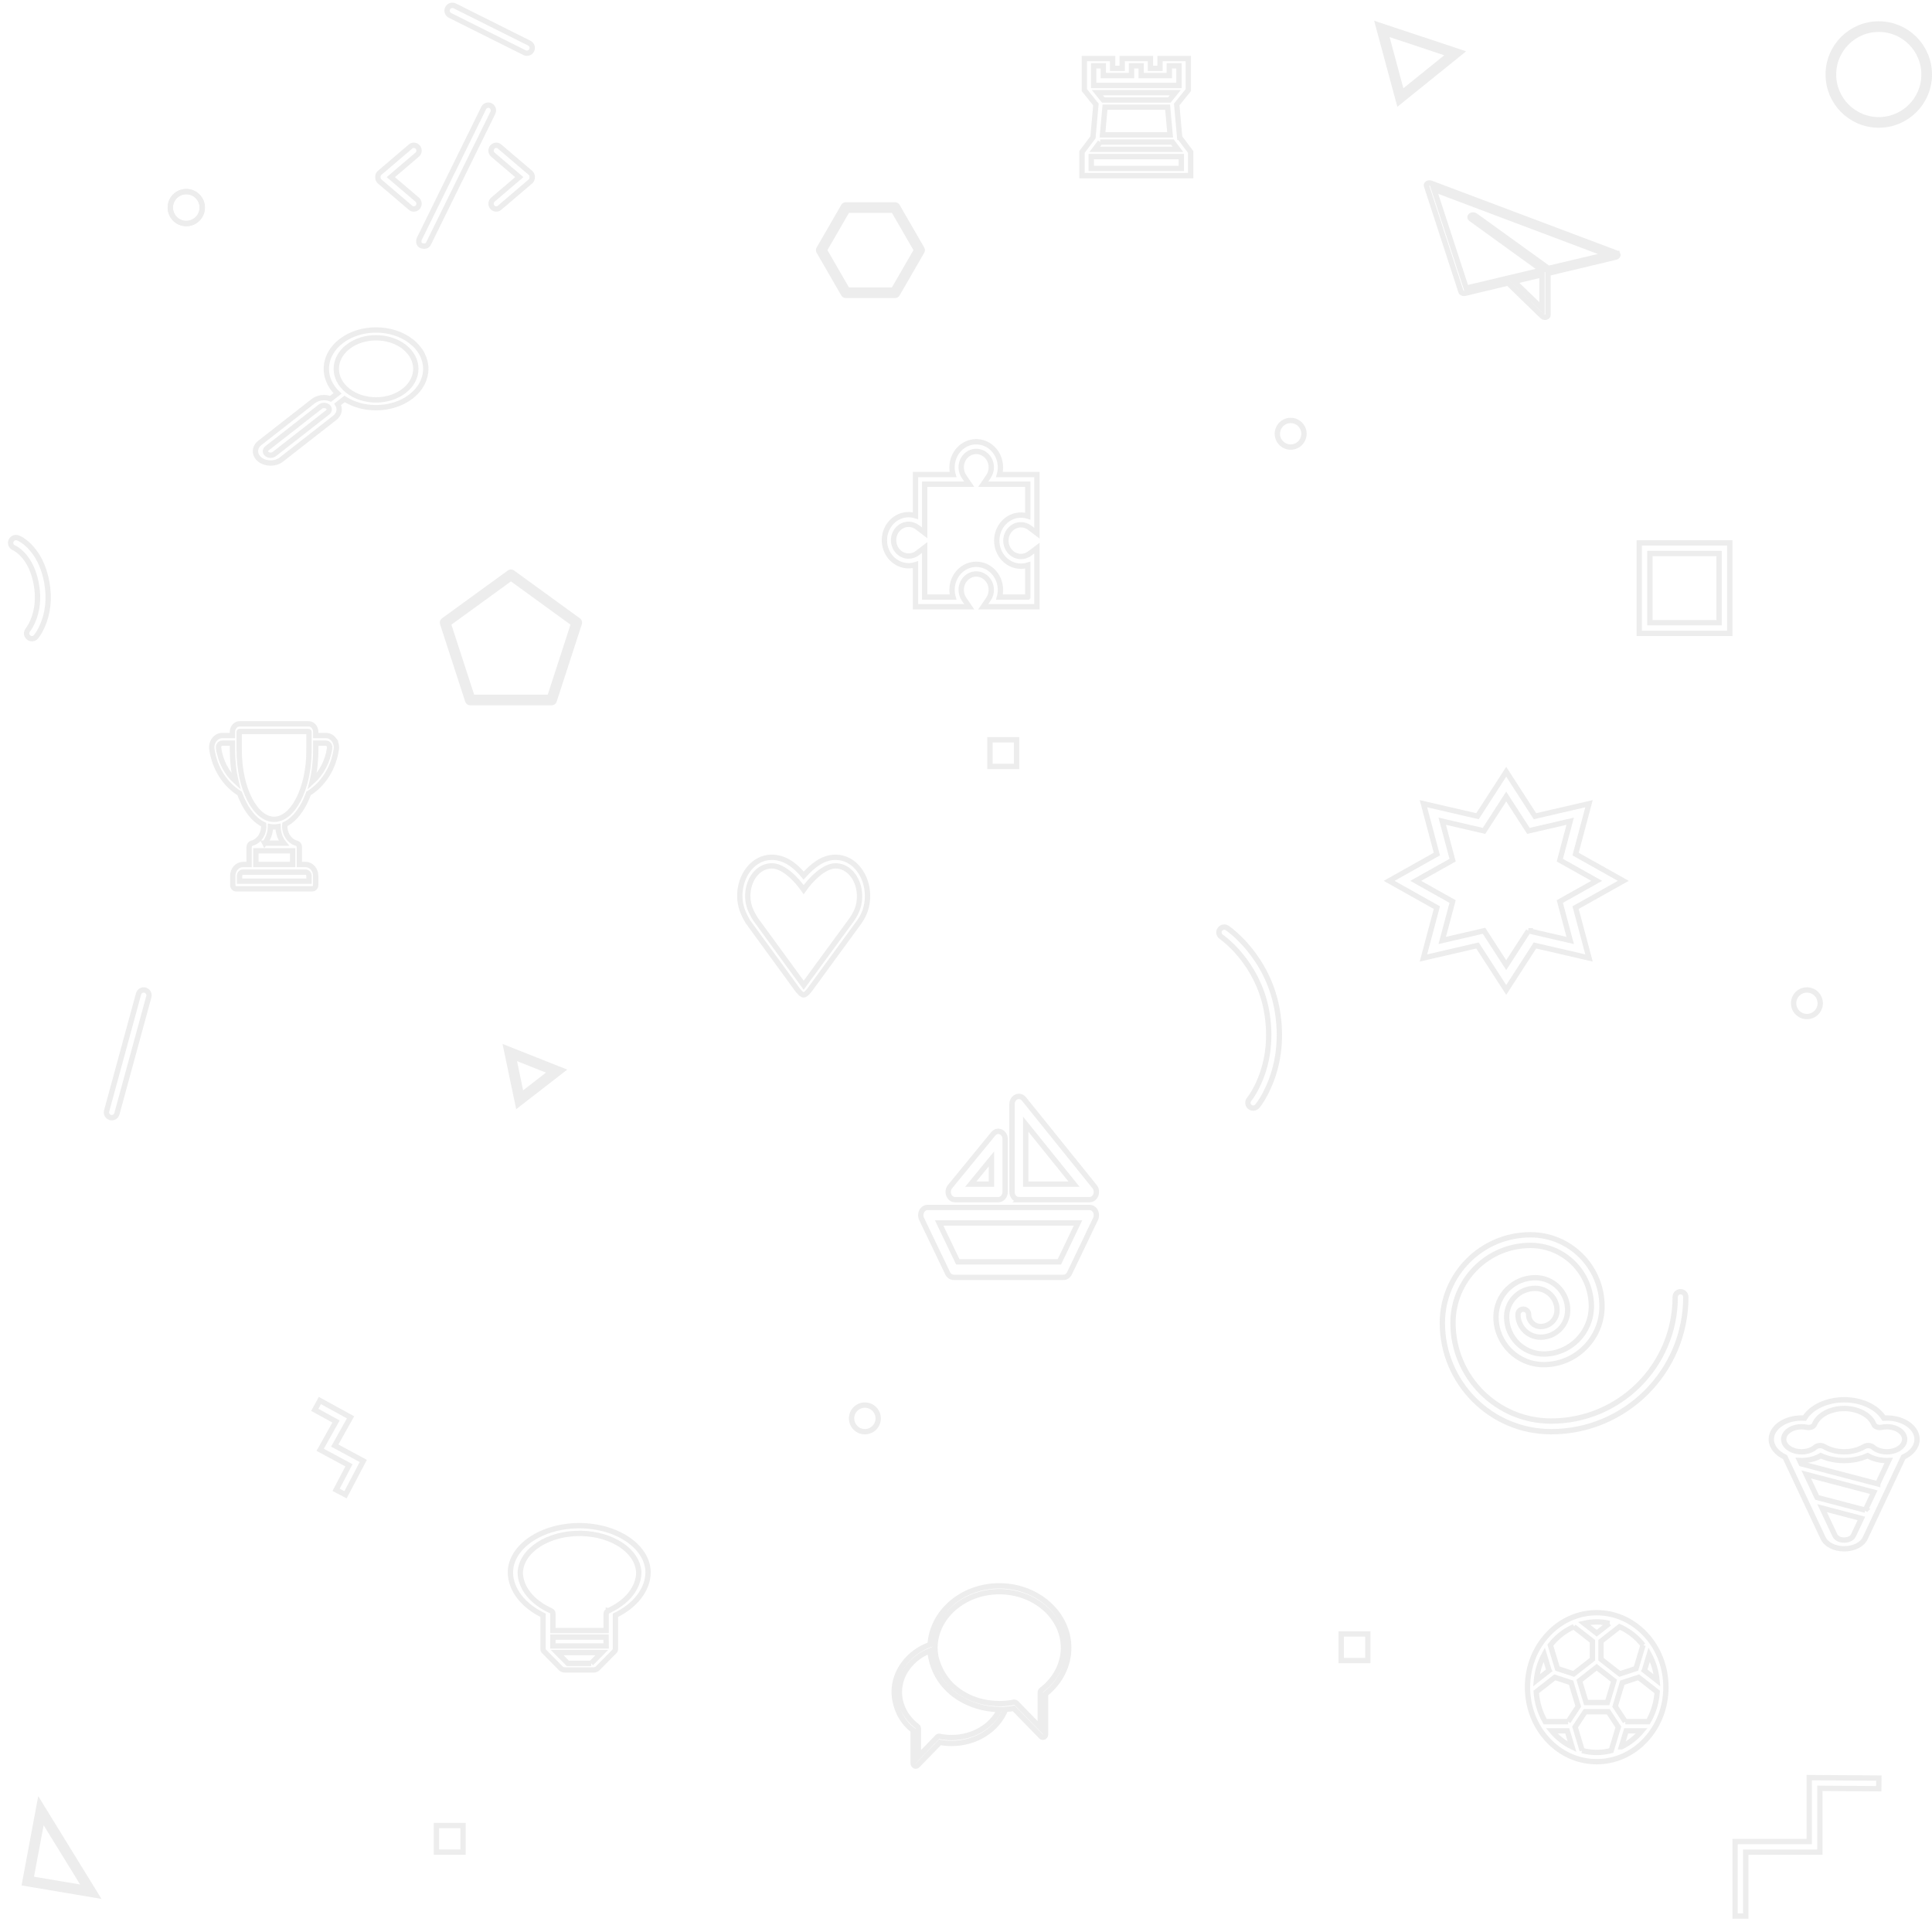 <svg xmlns="http://www.w3.org/2000/svg" width="363" height="363" viewBox="0 0 363 363">
  <g fill="none" opacity=".1" stroke="#464646">
    <path d="M84.553 2.894C84.059 2.647 83.859 2.047 84.106 1.553 84.353 1.059 84.953.859 85.447 1.106L99.447 8.106C99.941 8.353 100.141 8.953 99.894 9.447 99.647 9.941 99.047 10.141 98.553 9.894L84.553 2.894zM26.035 186.737C26.181 186.204 26.73 185.89 27.263 186.035 27.796 186.181 28.11 186.73 27.965 187.263L21.965 209.263C21.819 209.796 21.27 210.11 20.737 209.965 20.204 209.819 19.89 209.27 20.035 208.737L26.035 186.737zM2.635 102.931C2.121 102.729 1.867 102.149 2.069 101.635 2.271 101.121 2.851 100.867 3.365 101.069 4.164 101.382 5.274 102.154 6.354 103.56 7.483 105.029 8.324 106.927 8.77 109.295 9.375 112.51 8.977 115.316 7.938 117.648 7.513 118.603 7.078 119.272 6.765 119.645 6.409 120.067 5.778 120.121 5.355 119.765 4.933 119.409 4.879 118.778 5.235 118.355 5.274 118.31 5.361 118.193 5.482 118.007 5.694 117.68 5.909 117.289 6.111 116.835 6.991 114.86 7.331 112.463 6.804 109.665 6.416 107.604 5.704 105.997 4.768 104.778 4.272 104.133 3.747 103.641 3.229 103.28 2.936 103.077 2.725 102.966 2.635 102.931zM229.462 176.016C229.004 175.707 228.883 175.086 229.191 174.628 229.5 174.17 230.121 174.048 230.579 174.357 230.908 174.578 231.456 175.001 232.149 175.626 233.291 176.655 234.431 177.891 235.494 179.336 237.836 182.518 239.474 186.249 240.091 190.528 240.844 195.75 240.077 200.359 238.334 204.253 237.562 205.979 236.78 207.186 236.236 207.838 235.882 208.262 235.251 208.319 234.827 207.965 234.403 207.611 234.346 206.981 234.7 206.556 234.797 206.44 234.987 206.185 235.239 205.795 235.67 205.13 236.103 204.342 236.509 203.436 238.104 199.872 238.808 195.642 238.112 190.814 237.545 186.879 236.039 183.451 233.883 180.521 232.904 179.191 231.855 178.054 230.81 177.111 230.446 176.783 230.11 176.504 229.811 176.273 229.637 176.139 229.518 176.053 229.462 176.016z"/>
    <polygon stroke-linejoin="round" stroke-width="2" points="163.545 37.762 171.543 42.38 171.543 51.616 163.545 56.234 155.546 51.616 155.546 42.38" transform="rotate(30 163.545 46.998)"/>
    <polygon stroke-linejoin="round" stroke-width="2" points="96 108 108.364 116.983 103.641 131.517 88.359 131.517 83.636 116.983"/>
    <circle cx="162.5" cy="266.5" r="2.5"/>
    <circle cx="339.5" cy="188.5" r="2.5"/>
    <circle cx="242.5" cy="81.5" r="2.5"/>
    <circle cx="35" cy="39" r="3"/>
    <circle cx="353" cy="14" r="9" stroke-width="2"/>
    <circle cx="35" cy="39" r="3"/>
    <polygon stroke-width="2" points="102.123 196.537 104.069 205.107 95.241 203.04" transform="rotate(65 99.655 200.822)"/>
    <polygon stroke-width="2" points="17.705 344.525 10.891 354.415 -.049 346.585" transform="rotate(65 8.828 349.47)"/>
    <polygon stroke-width="2" points="269.555 3.222 272.731 16.071 259.575 13.773" transform="rotate(65 266.153 9.647)"/>
    <path d="M310,104 L310,117 L323,117 L323,104 L310,104 Z M325,102 L325,119 L308,119 L308,102 L325,102 Z"/>
    <rect width="5" height="5" x="186" y="139"/>
    <rect width="5" height="5" x="82" y="343"/>
    <rect width="5" height="5" x="252" y="307"/>
    <polygon points="59.142 264.896 60.104 263.142 65.866 266.3 62.897 271.602 68.257 274.495 64.921 280.85 63.15 279.921 65.567 275.316 60.159 272.398 63.134 267.084"/>
    <polygon points="339.935 333.993 353.011 334.079 352.998 336.079 341.935 336.007 341.935 348 328.004 348 328.004 360 326.004 360 326.004 346 339.935 346"/>
    <path d="M314.748,243.696 C314.748,243.143 315.196,242.696 315.748,242.696 C316.3,242.696 316.748,243.143 316.748,243.696 C316.748,257.67 305.418,269 291.444,269 C280.154,269 271,259.846 271,248.556 C271,239.413 278.412,232 287.555,232 C294.98,232 300.999,238.02 300.999,245.445 C300.999,251.495 296.094,256.401 290.044,256.401 C285.093,256.401 281.08,252.387 281.08,247.437 C281.08,243.365 284.379,240.066 288.451,240.066 C291.819,240.066 294.548,242.795 294.548,246.162 C294.548,248.966 292.275,251.24 289.47,251.24 C287.116,251.24 285.208,249.332 285.208,246.977 C285.208,246.424 285.656,245.977 286.208,245.977 C286.761,245.977 287.208,246.424 287.208,246.977 C287.208,248.228 288.22,249.24 289.47,249.24 C291.17,249.24 292.548,247.862 292.548,246.162 C292.548,243.899 290.714,242.066 288.451,242.066 C285.484,242.066 283.08,244.47 283.08,247.437 C283.08,251.283 286.197,254.401 290.044,254.401 C294.989,254.401 298.999,250.391 298.999,245.445 C298.999,239.124 293.875,234 287.555,234 C279.517,234 273,240.518 273,248.556 C273,258.742 281.258,267 291.444,267 C304.314,267 314.748,256.566 314.748,243.696 Z"/>
    <path id="lightbulb" d="m108.88,286.656c-7.167,0.003 -12.976,3.953 -12.981,8.826c0.064,3.181 2.34,6.153 6.136,8.013l0,6.374c0.003,0.073 0.025,0.145 0.064,0.213l0,0.05c0.016,0.026 0.034,0.051 0.055,0.075l3.238,3.278c0.171,0.172 0.458,0.276 0.764,0.275l5.354,0c0.306,0 0.592,-0.103 0.764,-0.275l3.238,-3.278c0.021,-0.024 0.039,-0.049 0.055,-0.075l0,-0.05c0.04,-0.068 0.061,-0.14 0.064,-0.213l0,-6.374c3.796,-1.86 6.072,-4.832 6.136,-8.013c-0.005,-4.849 -5.758,-8.789 -12.889,-8.826zm2.19,25.872l-4.379,0l-2.006,-2.027l8.381,0l-1.996,2.027zm-7.185,-3.278l0,-1.658l9.991,0l0.009,1.658l-10,0zm10.414,-6.612l0,0.019c-0.26,0.116 -0.415,0.314 -0.414,0.525l0,3.178l-10,0l0,-3.215c0.002,-0.212 -0.154,-0.409 -0.414,-0.525c-3.522,-1.6 -5.662,-4.276 -5.722,-7.156c0.177,-4.182 5.306,-7.475 11.457,-7.354c5.902,0.115 10.647,3.341 10.817,7.354c-0.052,2.887 -2.192,5.571 -5.722,7.175z"/>
    <path id="paperplane" d="m303.969,47.793c-0.041,-0.105 -0.137,-0.195 -0.266,-0.25l-34.862,-13.128c-0.285,-0.106 -0.634,-0.023 -0.779,0.185c-0.062,0.089 -0.079,0.191 -0.047,0.288l6.484,19.912c0.069,0.228 0.377,0.373 0.69,0.322c0.028,-0.005 0.056,-0.011 0.082,-0.018l8.067,-1.929l6.469,6.276c0.192,0.187 0.555,0.225 0.811,0.085c0.146,-0.08 0.232,-0.205 0.232,-0.338l0,-7.838l12.722,-3.045c0.307,-0.064 0.485,-0.298 0.398,-0.523zm-14.247,10.16l-5.242,-5.075l5.242,-1.258l0,6.333zm1.22,-7.523l-13.756,-9.914c-0.22,-0.169 -0.587,-0.176 -0.819,-0.015s-0.241,0.429 -0.02,0.598c0.009,0.007 0.018,0.014 0.028,0.02l13.332,9.632l-14.22,3.383l-6.06,-18.547l32.5,12.243l-10.985,2.6z"/>
    <path id="chat" d="m187.759,297.96c-6.953,0 -12.629,4.886 -12.996,11.022c-4.059,1.47 -6.763,5.011 -6.763,8.95c0.077,2.9 1.409,5.576 3.568,7.171l0,6.187c0,0.304 0.22,0.551 0.491,0.551c0.124,0 0.243,-0.053 0.334,-0.147l4.203,-4.321c0.723,0.133 1.454,0.199 2.187,0.198c4.583,0 8.616,-2.557 10.148,-6.393c0.511,-0.044 1.021,-0.103 1.532,-0.198l5.159,5.298c0.199,0.207 0.51,0.194 0.694,-0.029c0.084,-0.102 0.131,-0.236 0.131,-0.375l0,-7.598c2.769,-2.204 4.354,-5.357 4.354,-8.678c-0.007,-6.415 -5.853,-11.639 -13.041,-11.639zm-8.976,28.51c-0.755,0.001 -1.509,-0.075 -2.252,-0.228c-0.15,-0.032 -0.305,0.017 -0.419,0.132l-3.555,3.674l0,-5.239c-0,-0.183 -0.081,-0.353 -0.216,-0.456c-2.147,-1.624 -3.359,-3.99 -3.359,-6.429c0,-3.351 2.285,-6.4 5.748,-7.781c0.034,0.496 0.106,0.988 0.216,1.47c0.483,2.236 1.586,4.243 3.149,5.731c0.092,0.096 3.417,3.769 9.735,3.858c-1.525,3.196 -5.048,5.268 -9.048,5.268zm16.891,-8.935c-0.135,0.102 -0.216,0.273 -0.216,0.456l0,6.613l-4.517,-4.636c-0.091,-0.095 -0.21,-0.147 -0.334,-0.147l-0.092,0c-0.864,0.18 -1.74,0.271 -2.619,0.272c-4.753,0 -7.627,-2.072 -9.035,-3.402c-1.435,-1.395 -2.477,-3.228 -2.998,-5.276c-0.127,-0.605 -0.193,-1.223 -0.196,-1.844c0.039,-5.775 5.447,-10.515 12.092,-10.515s12.053,4.725 12.053,10.537c0,3.042 -1.506,5.937 -4.138,7.943z"/>
    <path id="magnifier" d="m77.266,64.135c-3.645,-2.848 -9.576,-2.848 -13.221,0c-3.421,2.673 -3.631,6.919 -0.63,9.785l-1.293,1.01c-1.06,-0.399 -2.373,-0.255 -3.25,0.43l-10.04,7.844c-1.11,0.867 -1.11,2.278 0,3.145c0.555,0.434 1.284,0.65 2.013,0.65c0.729,0 1.458,-0.217 2.013,-0.65l10.04,-7.844c0.878,-0.686 1.061,-1.712 0.551,-2.539l1.293,-1.01c1.714,1.096 3.814,1.644 5.914,1.644c2.394,0 4.788,-0.712 6.61,-2.136c3.645,-2.848 3.645,-7.481 0,-10.329zm-15.694,13.335l-10.04,7.844c-0.379,0.296 -0.995,0.296 -1.374,0c-0.379,-0.296 -0.379,-0.778 0,-1.074l10.04,-7.844c0.189,-0.148 0.438,-0.222 0.687,-0.222c0.249,0 0.498,0.074 0.687,0.222c0.379,0.296 0.379,0.778 0,1.074zm14.368,-4.042c-2.914,2.277 -7.655,2.277 -10.569,0c-2.914,-2.277 -2.914,-5.981 0,-8.257c1.457,-1.138 3.371,-1.707 5.285,-1.707c1.914,0 3.828,0.569 5.285,1.707c2.914,2.276 2.914,5.981 -0,8.257z"/>
    <path id="icecream" d="m354.517,266.43c-0.189,0 -0.377,0.007 -0.564,0.02c-1.266,-2.064 -4.193,-3.449 -7.452,-3.449s-6.186,1.386 -7.453,3.449c-0.187,-0.013 -0.375,-0.02 -0.564,-0.02c-3.13,0 -5.677,1.792 -5.677,3.994c0,1.397 1.025,2.628 2.573,3.342l7.162,15.222c0.575,1.222 2.129,2.012 3.958,2.012s3.383,-0.79 3.958,-2.012l7.162,-15.222c1.548,-0.714 2.573,-1.945 2.573,-3.342c0,-2.203 -2.547,-3.994 -5.677,-3.994zm-6.272,22.043c-0.308,0.654 -1.103,0.887 -1.745,0.887c-0.642,0 -1.437,-0.233 -1.745,-0.887l-2.407,-5.115l7.389,1.941l-1.493,3.174zm2.227,-4.733l-9.063,-2.38l-2.038,-4.331l12.69,3.333l-1.59,3.379zm2.323,-4.937l-14.364,-3.773l-0.292,-0.62c0.114,0.005 0.228,0.008 0.344,0.008c1.336,0 2.606,-0.326 3.614,-0.914c1.305,0.593 2.834,0.914 4.403,0.914s3.098,-0.321 4.403,-0.914c1.008,0.587 2.278,0.914 3.614,0.914c0.116,0 0.23,-0.003 0.344,-0.008l-2.067,4.392zm1.722,-6.025c-1.011,0 -1.958,-0.317 -2.597,-0.871c-0.198,-0.172 -0.487,-0.28 -0.8,-0.299c-0.035,-0.002 -0.07,-0.003 -0.105,-0.003c-0.277,0 -0.546,0.069 -0.758,0.197c-1.045,0.63 -2.38,0.976 -3.757,0.976c-1.378,0 -2.712,-0.347 -3.757,-0.976c-0.239,-0.144 -0.55,-0.214 -0.863,-0.194c-0.313,0.02 -0.601,0.128 -0.8,0.299c-0.639,0.553 -1.586,0.871 -2.597,0.871c-1.844,0 -3.345,-1.056 -3.345,-2.354c0,-1.298 1.501,-2.354 3.345,-2.354c0.335,0 0.666,0.035 0.983,0.103c0.301,0.065 0.625,0.042 0.901,-0.064c0.276,-0.106 0.479,-0.286 0.564,-0.499c0.695,-1.749 2.985,-2.97 5.569,-2.97c2.584,0 4.874,1.221 5.569,2.97c0.085,0.213 0.288,0.393 0.564,0.499c0.276,0.106 0.601,0.129 0.901,0.064c0.318,-0.069 0.648,-0.103 0.983,-0.103c1.844,0 3.345,1.056 3.345,2.354c0,1.298 -1.501,2.354 -3.345,2.354z"/>
    <path id="trophy" d="m62.746,138.989c-0.378,-0.503 -0.928,-0.791 -1.511,-0.791l-1.912,0l0,-0.677c0,-0.838 -0.602,-1.52 -1.342,-1.52l-12.964,0c-0.74,0 -1.342,0.682 -1.342,1.52l0,0.677l-1.912,0c-0.582,0 -1.133,0.288 -1.511,0.791c-0.374,0.498 -0.535,1.152 -0.443,1.794c0.502,3.499 2.446,6.591 5.205,8.287c0.252,0.687 0.538,1.337 0.855,1.943c1.015,1.936 2.278,3.274 3.667,3.921c0.141,1.613 -0.807,3.141 -2.233,3.506c-0.003,0.001 -0.005,0.002 -0.008,0.003c-0.278,0.075 -0.486,0.358 -0.486,0.697l0,3.291l-1.175,0c-1.048,0 -1.9,0.966 -1.9,2.152l0,1.699c0,0.396 0.283,0.717 0.633,0.717l14.321,0c0.35,0 0.633,-0.321 0.633,-0.717l0,-1.699c0,-1.187 -0.852,-2.152 -1.9,-2.152l-1.175,0l0,-3.291c0,-0.339 -0.208,-0.623 -0.487,-0.697c-0.003,-0.001 -0.005,-0.002 -0.008,-0.002c-1.438,-0.367 -2.387,-1.91 -2.231,-3.535c1.365,-0.658 2.606,-1.984 3.606,-3.891c0.318,-0.606 0.603,-1.256 0.855,-1.943c2.759,-1.696 4.702,-4.787 5.205,-8.287c0.092,-0.642 -0.069,-1.296 -0.443,-1.794zm-21.686,1.563c-0.033,-0.229 0.023,-0.454 0.158,-0.634c0.137,-0.182 0.335,-0.286 0.546,-0.286l1.912,0l0,1.32c0,2.07 0.233,4.075 0.675,5.908c-1.737,-1.555 -2.932,-3.813 -3.29,-6.308zm16.364,23.313c0.349,0 0.633,0.322 0.633,0.717l0,0.981l-13.055,0l0,-0.981c0,-0.396 0.284,-0.717 0.633,-0.717l11.788,0zm-2.442,-4.009l0,2.574l-6.905,0l0,-2.574l6.905,0zm-5.244,-1.435c0.157,-0.195 0.3,-0.407 0.428,-0.633c0.422,-0.747 0.644,-1.596 0.653,-2.463c0.225,0.035 0.452,0.053 0.681,0.053c0.249,0 0.496,-0.022 0.74,-0.063c0.014,1.165 0.415,2.267 1.087,3.105l-3.59,0l0,0zm8.319,-17.469c0,3.535 -0.716,6.847 -2.017,9.327c-1.239,2.363 -2.852,3.664 -4.54,3.664c-1.689,0 -3.301,-1.301 -4.541,-3.664c-1.301,-2.48 -2.017,-5.792 -2.017,-9.327l0,-3.432c0,-0.047 0.034,-0.086 0.075,-0.086l12.964,0c0.042,0 0.076,0.038 0.076,0.086l0,3.432zm3.882,-0.4c-0.358,2.495 -1.554,4.753 -3.29,6.308c0.442,-1.833 0.675,-3.838 0.675,-5.908l0,-1.32l1.912,0c0.21,0 0.409,0.104 0.546,0.286c0.135,0.179 0.191,0.404 0.158,0.634z"/>
    <path id="code" d="m78.444,37.559l-5.016,-4.276l5.016,-4.276c0.381,-0.391 0.381,-1.026 0,-1.417c-0.381,-0.391 -0.997,-0.391 -1.378,0l-5.789,4.934c-0.203,0.209 -0.289,0.486 -0.275,0.759c-0.014,0.273 0.072,0.55 0.275,0.759l5.789,4.934c0.381,0.391 0.997,0.391 1.378,0c0.381,-0.391 0.381,-1.026 0,-1.417zm13.779,-17.675c-0.462,-0.276 -1.053,-0.112 -1.32,0.366l-12.079,24.539c-0.267,0.478 -0.157,1.208 0.354,1.364c0.624,0.19 1.053,0.112 1.32,-0.366l12.079,-24.539c0.268,-0.479 0.109,-1.089 -0.354,-1.364zm7.496,12.641l-5.788,-4.935c-0.381,-0.391 -0.997,-0.391 -1.378,0c-0.381,0.391 -0.381,1.026 0,1.417l5.016,4.276l-5.016,4.276c-0.381,0.391 -0.381,1.026 0,1.417c0.381,0.391 0.997,0.391 1.378,0l5.789,-4.934c0.203,-0.209 0.289,-0.486 0.275,-0.759c0.014,-0.272 -0.073,-0.549 -0.276,-0.758z"/>
    <g id="boat">
      <path d="m191.434,225.405l13.277,0c0.511,0 0.973,-0.341 1.179,-0.87c0.206,-0.529 0.117,-1.146 -0.227,-1.573l-13.277,-16.486c-0.359,-0.445 -0.922,-0.595 -1.418,-0.378c-0.496,0.218 -0.823,0.758 -0.823,1.361l0,16.486c0,0.806 0.577,1.459 1.289,1.459zm1.289,-14.179l9.068,11.26l-9.068,0l0,-11.26z"/>
      <path d="m179.445,225.405l8.121,0c0.712,0 1.289,-0.653 1.289,-1.459l0,-9.919c0,-0.6 -0.325,-1.139 -0.818,-1.359c-0.494,-0.219 -1.056,-0.074 -1.416,0.367l-8.121,9.919c-0.348,0.425 -0.441,1.044 -0.236,1.576c0.205,0.532 0.669,0.876 1.181,0.876zm6.832,-7.657l0,4.739l-3.88,0l3.88,-4.739z"/>
      <path d="m204.711,226.865l-30.422,0c-0.455,0 -0.875,0.271 -1.108,0.713c-0.232,0.442 -0.242,0.99 -0.025,1.442l4.898,10.216c0.225,0.47 0.66,0.763 1.133,0.763l20.625,0c0.473,0 0.907,-0.293 1.133,-0.763l4.898,-10.216c0.217,-0.452 0.207,-1 -0.025,-1.442c-0.232,-0.442 -0.653,-0.713 -1.108,-0.713zm-5.665,10.216l-19.091,0l-3.499,-7.297l26.089,0l-3.499,7.297z"/>
    </g>
    <path id="heart" d="m157,161.075c-2.5,0 -4.391,1.679 -6,3.434c-1.533,-1.862 -3.5,-3.434 -6,-3.434c-3.521,0 -6,3.465 -6,7.243c0,2.027 0.725,3.487 1.519,4.858l9.325,12.797c1.047,1.268 1.244,1.268 2.291,0l9.346,-12.797c0.934,-1.371 1.519,-2.831 1.519,-4.858c0,-3.778 -2.48,-7.243 -6,-7.243zm3,11.746l-9,12.292l-9,-12.343c-1.076,-1.713 -1.5,-2.868 -1.5,-4.452c0,-2.952 1.841,-5.609 4.5,-5.633c2.187,-0.021 4.666,2.536 6,4.463c1.299,-1.86 3.813,-4.463 6,-4.463c2.588,0 4.5,2.682 4.5,5.633c0,1.584 -0.335,2.825 -1.5,4.503z"/>
    <path id="sun" d="m305,165.5l-8.967,-5.03l2.524,-9.465l-10.158,2.352l-5.398,-8.356l-5.398,8.356l-10.158,-2.352l2.524,9.465l-8.967,5.03l8.967,5.03l-2.524,9.465l10.158,-2.352l5.398,8.356l5.398,-8.356l10.158,2.352l-2.524,-9.465l8.967,-5.03zm-17.828,9.384l-4.172,6.457l-4.172,-6.457l-7.85,1.817l1.95,-7.315l-6.93,-3.887l6.93,-3.887l-1.95,-7.315l7.85,1.817l4.171,-6.457l4.172,6.457l7.85,-1.817l-1.95,7.315l6.93,3.887l-6.93,3.887l1.95,7.315l-7.85,-1.817z"/>
    <path id="football" d="m309.197,307.106c-2.456,-2.644 -5.721,-4.099 -9.195,-4.099c-3.473,0 -6.738,1.456 -9.194,4.1c-2.456,2.644 -3.808,6.158 -3.808,9.897c0,3.739 1.353,7.253 3.808,9.897c2.456,2.644 5.721,4.099 9.194,4.099c3.473,0 6.739,-1.456 9.195,-4.099c2.456,-2.644 3.809,-6.158 3.809,-9.897c0,-3.739 -1.353,-7.254 -3.809,-9.897zm-3.826,16.369l-1.895,-2.874l1.342,-4.446l3.05,-1.001l3.499,2.737c-0.136,2.039 -0.737,3.941 -1.69,5.584l-4.306,0l0,0zm-10.736,0l-4.306,0c-0.952,-1.643 -1.554,-3.546 -1.69,-5.584l3.499,-2.737l3.05,1.001l1.342,4.446l-1.895,2.874zm-3.591,-9.606l-2.374,1.856c0.169,-1.754 0.684,-3.399 1.468,-4.856l0.905,2.999zm6.961,6.012l-1.235,-4.092l3.234,-2.529l3.234,2.529l-1.235,4.092l-3.997,0zm10.958,-6.012l0.905,-2.999c0.785,1.456 1.299,3.102 1.468,4.856l-2.374,-1.856zm-0.252,-4.768l-1.329,4.402l-3.05,1.001l-3.524,-2.756l0,-3.375l3.491,-2.73c1.72,0.756 3.231,1.952 4.412,3.458zm-6.334,-4.095l-2.373,1.856l-2.373,-1.856c0.766,-0.175 1.56,-0.268 2.373,-0.268c0.814,0 1.608,0.093 2.374,0.268zm-6.669,0.637l3.491,2.73l0,3.375l-3.524,2.756l-3.05,-1.001l-1.329,-4.402c1.181,-1.506 2.692,-2.701 4.412,-3.458zm-4.167,19.563l2.926,0l0.906,3.002c-1.466,-0.705 -2.77,-1.734 -3.832,-3.002zm5.736,3.705l-1.336,-4.425l1.895,-2.874l4.335,0l1.895,2.874l-1.336,4.425c-0.874,0.232 -1.788,0.356 -2.728,0.356c-0.94,0 -1.853,-0.124 -2.727,-0.356zm7.358,-0.704l0.906,-3.001l2.926,0c-1.062,1.268 -2.365,2.296 -3.831,3.001z"/>
    <path id="jigsaw" d="m193.469,104.002c-0.482,0.366 -1.051,0.559 -1.646,0.559c-1.558,0 -2.825,-1.338 -2.825,-2.982c0,-1.644 1.267,-2.982 2.825,-2.982c0.594,0 1.163,0.193 1.646,0.559l1.362,1.033l0,-11.031l-7.047,0c0.122,-0.437 0.185,-0.893 0.185,-1.359c0,-2.646 -2.039,-4.799 -4.546,-4.799c-2.507,0 -4.546,2.153 -4.546,4.799c0,0.465 0.063,0.922 0.185,1.359l-7.047,0l0,7.738c-0.417,-0.131 -0.853,-0.198 -1.298,-0.198c-2.507,0 -4.546,2.153 -4.546,4.799s2.039,4.799 4.546,4.799c0.445,0 0.881,-0.067 1.298,-0.198l0,7.904l10.092,0l-0.979,-1.438c-0.346,-0.509 -0.53,-1.11 -0.53,-1.737c0,-1.644 1.267,-2.982 2.825,-2.982c1.558,0 2.825,1.338 2.825,2.982c0,0.627 -0.183,1.228 -0.53,1.737l-0.979,1.438l10.092,0l0,-11.031l-1.362,1.033zm-0.358,8.182l-5.326,0c0.122,-0.437 0.185,-0.893 0.185,-1.359c0,-2.646 -2.039,-4.799 -4.546,-4.799c-2.507,0 -4.546,2.153 -4.546,4.799c0,0.465 0.063,0.922 0.185,1.359l-5.326,0l0,-9.314l-1.365,1.043c-0.484,0.37 -1.056,0.565 -1.654,0.565c-1.558,0 -2.825,-1.338 -2.825,-2.982c0,-1.644 1.267,-2.982 2.825,-2.982c0.598,0 1.17,0.195 1.654,0.565l1.365,1.043l0,-9.148l8.371,0l-0.979,-1.438c-0.347,-0.509 -0.53,-1.11 -0.53,-1.737c0,-1.644 1.267,-2.982 2.825,-2.982c1.558,0 2.825,1.338 2.825,2.982c0,0.627 -0.183,1.228 -0.53,1.737l-0.979,1.438l8.371,0l0,6.001c-0.414,-0.129 -0.846,-0.195 -1.287,-0.195c-2.507,0 -4.546,2.153 -4.546,4.799c0,2.646 2.039,4.799 4.546,4.799c0.441,0 0.873,-0.066 1.287,-0.195l0,6.001z"/>
    <path id="chess" d="m221.645,25.809l-0.553,-6.175l2.171,-2.7l0,-5.934l-5.308,0l0,1.839l-1.8,0l0,-1.839l-5.308,0l0,1.839l-1.8,0l0,-1.839l-5.309,0l0,5.934l2.171,2.7l-0.553,6.175l-2.068,2.743l0,4.447l20.425,0l0,-4.447l-2.068,-2.743zm-14.029,-5.668l11.768,0l0.465,5.194l-12.698,0l0.465,-5.194zm12.1,-1.361l-12.431,0l-1.094,-1.361l14.62,0l-1.094,1.361zm-12.418,-6.419l0,1.839l5.297,0l0,-1.839l1.811,0l0,1.839l5.297,0l0,-1.839l1.811,0l0,3.698l-16.028,0l0,-3.698l1.811,0zm-0.583,14.335l13.572,0l1.026,1.361l-15.623,0l1.026,-1.361zm-1.678,4.943l0,-2.221l16.928,0l0,2.221l-16.928,0z"/>
  </g>
</svg>
